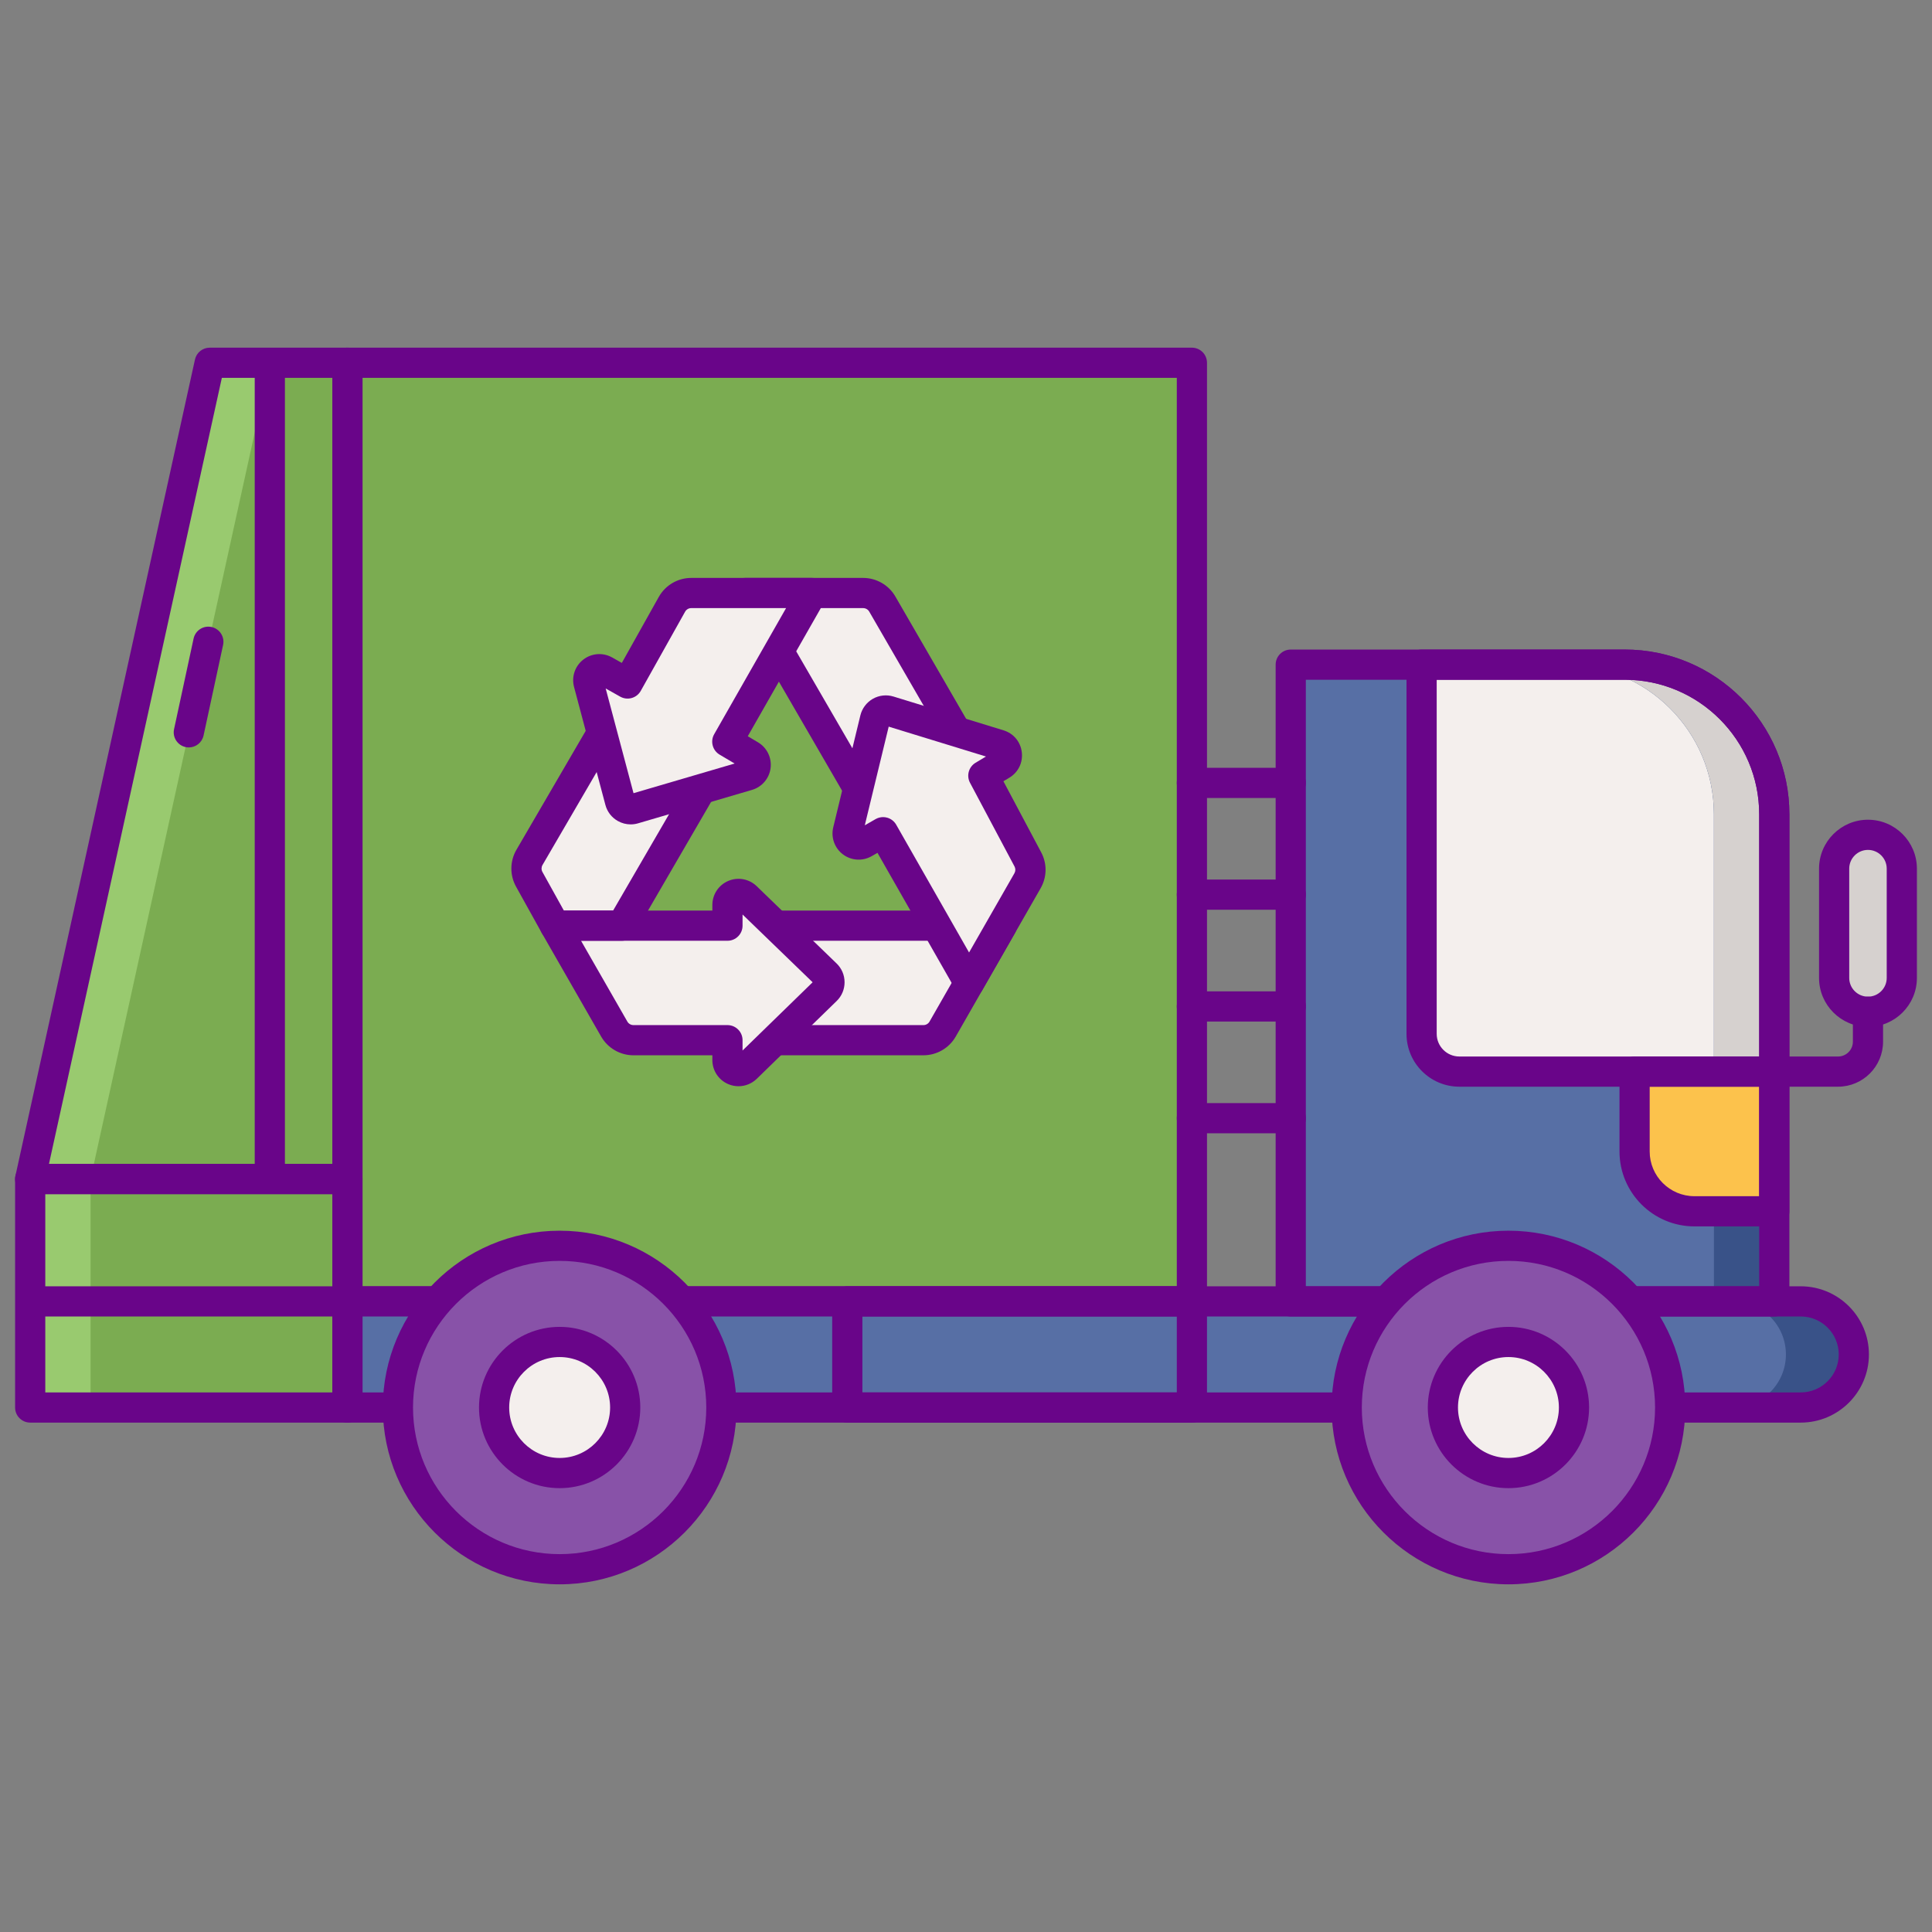 <svg id="Layer_1" enable-background="new 0 0 256 256" height="512" viewBox="0 0 256 256" width="512" xmlns="http://www.w3.org/2000/svg"><rect x="0" y="0" width="256" height="256" fill="#808080" stroke="none"/><g><g><g><path d="m46.034 48.069h111.899v124.372h-111.899z" fill="#7bac51"/></g><g><path d="m157.933 174.441h-111.899c-1.104 0-2-.896-2-2v-124.372c0-1.104.896-2 2-2h111.899c1.104 0 2 .896 2 2v124.373c0 1.104-.895 1.999-2 1.999zm-109.899-4h107.899v-120.372h-107.899z" fill="#690589"/></g></g><g><path d="m115.231 107.083-16.517-28.506h15.659c1.046 0 2.013.558 2.537 1.463l11.44 19.775z" fill="#f4efed"/></g><g><path d="m115.233 109.083c-.691 0-1.362-.358-1.732-.998l-16.518-28.505c-.358-.619-.359-1.382-.002-2.002s1.017-1.001 1.733-1.001h15.659c1.755 0 3.391.944 4.268 2.463l11.44 19.774c.269.465.34 1.018.196 1.535-.143.518-.488.956-.958 1.216l-13.119 7.267c-.306.17-.639.251-.967.251zm-13.049-28.506 13.794 23.806 9.62-5.33-10.42-18.011c-.166-.287-.475-.465-.806-.465z" fill="#690589"/></g><g><path d="m100.697 122.657h32.049l-7.841 13.699c-.522.912-1.493 1.475-2.543 1.475h-21.664v-15.174z" fill="#f4efed"/></g><g><path d="m122.361 139.831h-21.664c-1.104 0-2-.895-2-2v-15.174c0-1.104.896-2 2-2h32.048c.713 0 1.373.38 1.73.997.358.617.36 1.378.006 1.997l-7.841 13.699c-.876 1.53-2.515 2.481-4.279 2.481zm-19.664-4h19.664c.333 0 .643-.179.808-.468l6.127-10.706h-26.599z" fill="#690589"/></g><g><path d="m73.539 122.657 7.853 13.701c.522.911 1.492 1.473 2.543 1.473h12.458v2.634c0 1.296 1.559 1.954 2.488 1.05l10.587-10.31c.592-.577.59-1.528-.003-2.103l-10.587-10.241c-.93-.899-2.484-.241-2.484 1.053v2.743z" fill="#f4efed"/></g><g><path d="m73.539 122.657-3.414-6.148c-.502-.904-.49-2.005.03-2.898l12.275-21.071 13.034 7.597-13.074 22.52z" fill="#f4efed"/></g><g><path d="m97.859 143.932c-.455 0-.913-.09-1.35-.274-1.286-.543-2.118-1.796-2.118-3.193v-.634h-10.457c-1.763 0-3.402-.95-4.278-2.479l-7.853-13.7c-.354-.619-.353-1.38.005-1.998.357-.617 1.017-.997 1.73-.997h20.854v-.743c0-1.394.83-2.646 2.113-3.19s2.76-.269 3.762.701l10.587 10.24c.679.658 1.054 1.54 1.056 2.485.001.945-.37 1.829-1.047 2.488l-10.587 10.31c-.662.643-1.532.983-2.417.984zm-20.869-19.275 6.137 10.706c.165.289.475.468.807.468h12.458c1.104 0 2 .896 2 2v1.367l9.285-9.042-9.285-8.981v1.481c0 1.104-.896 2-2 2h-19.402z" fill="#690589"/></g><g><path d="m82.39 124.657h-8.852c-.727 0-1.396-.394-1.749-1.029l-3.413-6.148c-.84-1.513-.82-3.381.051-4.876l12.275-21.07c.267-.459.705-.792 1.218-.927.511-.134 1.059-.061 1.517.206l13.034 7.597c.953.556 1.276 1.778.722 2.732l-13.074 22.52c-.357.615-1.016.995-1.729.995zm-7.674-4h6.523l11.494-19.797-9.581-5.584-11.268 19.342c-.165.282-.168.635-.009.921z" fill="#690589"/></g><g><path d="m107.601 78.577h-16.008c-1.061 0-2.039.573-2.557 1.498l-5.877 10.492-3.027-1.706c-1.13-.637-2.469.4-2.136 1.653l4.156 15.632c.212.796 1.038 1.261 1.829 1.03l15.101-4.43c1.229-.361 1.437-2.014.335-2.667l-3.046-1.805z" fill="#f4efed"/></g><g><path d="m83.563 109.236c-.587 0-1.168-.151-1.695-.448-.821-.462-1.406-1.219-1.648-2.129l-4.156-15.632c-.359-1.35.123-2.775 1.229-3.63 1.105-.856 2.606-.965 3.823-.278l1.279.721 4.896-8.742c.871-1.555 2.519-2.521 4.302-2.521h16.008c.712 0 1.372.379 1.729.995.358.616.361 1.376.008 1.996l-10.256 17.988 1.354.802c1.188.704 1.844 2.044 1.672 3.413s-1.138 2.505-2.462 2.894l-15.102 4.43c-.323.095-.653.141-.981.141zm-3.307-18.01 3.689 13.876 13.396-3.93-1.989-1.178c-.939-.557-1.258-1.763-.718-2.711l9.525-16.706h-12.566c-.336 0-.647.182-.812.475l-5.877 10.492c-.26.463-.693.805-1.205.948-.511.144-1.059.077-1.522-.184z" fill="#690589"/></g><g><path d="m136.196 113.874-5.897-11.091 2.408-1.443c1.088-.652.89-2.285-.323-2.658l-14.582-4.477c-.807-.248-1.655.235-1.854 1.056l-3.595 14.835c-.303 1.251 1.038 2.257 2.154 1.616l2.509-1.44 11.388 19.973 7.749-13.538c.499-.875.515-1.944.043-2.833z" fill="#f4efed"/></g><g><path d="m128.403 132.244h-.001c-.718 0-1.38-.386-1.736-1.009l-10.395-18.23-.769.441c-1.201.691-2.695.599-3.805-.233-1.109-.832-1.615-2.24-1.289-3.587l3.595-14.835c.224-.924.827-1.724 1.653-2.195.825-.471 1.821-.582 2.731-.302l14.582 4.477c1.327.407 2.255 1.516 2.423 2.894s-.468 2.678-1.658 3.391l-.778.466 5.005 9.414c.8 1.504.772 3.285-.075 4.764l-7.749 13.538c-.355.622-1.017 1.006-1.734 1.006zm-11.388-23.973c.176 0 .353.023.525.07.513.14.949.478 1.212.939l9.654 16.931 6.009-10.499c.16-.279.166-.615.015-.899h-.001l-5.897-11.091c-.5-.94-.175-2.107.738-2.655l1.378-.825-12.891-3.959-3.168 13.074 1.43-.821c.306-.175.65-.265.996-.265z" fill="#690589"/></g><g><path d="m4 156.229h42.034v30.273h-42.034z" fill="#7bac51"/></g><g><path d="m4 156.229h42.034v-108.16h-18.246z" fill="#7bac51"/></g><g><path d="m238.612 172.441h-192.578v14.061h192.578c3.883 0 7.031-3.148 7.031-7.031-.001-3.882-3.149-7.03-7.031-7.03z" fill="#576fa5"/></g><g><path d="m235.102 172.441h-64.072v-84.372h44.249c10.948 0 19.824 8.875 19.824 19.824v64.548z" fill="#576fa5"/></g><g><path d="m215.278 88.069h-26.908v48.924c0 2.761 2.239 5 5 5h41.732v-34.1c0-10.949-8.875-19.824-19.824-19.824z" fill="#f4efed"/></g><g><path d="m215.278 88.069h-8c10.948 0 19.824 8.875 19.824 19.824v64.549h8v-64.549c0-10.949-8.875-19.824-19.824-19.824z" fill="#395288"/></g><g><path d="m215.278 88.069h-8c10.948 0 19.824 8.875 19.824 19.824v34.1h8v-34.1c0-10.949-8.875-19.824-19.824-19.824z" fill="#d6d1cf"/></g><g><path d="m247.516 134.064c-2.477 0-4.484-2.008-4.484-4.484v-14.478c0-2.477 2.008-4.484 4.484-4.484 2.477 0 4.484 2.008 4.484 4.484v14.478c0 2.476-2.008 4.484-4.484 4.484z" fill="#d6d1cf"/></g><g><path d="m224.521 160.503h10.581v-18.51h-18.51v10.581c0 4.379 3.55 7.929 7.929 7.929z" fill="#fcc24c"/></g><g><path d="m238.612 172.441h-9c3.883 0 7.031 3.148 7.031 7.031s-3.148 7.031-7.031 7.031h9c3.883 0 7.031-3.148 7.031-7.031-.001-3.883-3.149-7.031-7.031-7.031z" fill="#395288"/></g><g><path d="m27.788 48.069-23.788 108.16h8l23.788-108.16z" fill="#99ca6f"/></g><g><path d="m4 156.229h8v30.273h-8z" fill="#99ca6f"/></g><g><path d="m46.034 158.229h-42.034c-.606 0-1.179-.274-1.559-.747-.38-.472-.525-1.091-.395-1.683l23.788-108.16c.202-.917 1.014-1.57 1.953-1.57h18.246c1.104 0 2 .896 2 2v108.16c.001 1.104-.895 2-1.999 2zm-39.546-4h37.546v-104.16h-14.638z" fill="#690589"/></g><g><path d="m25.021 99.038c-.14 0-.281-.015-.423-.045-1.08-.233-1.767-1.297-1.534-2.377l2.587-12c.233-1.08 1.294-1.77 2.376-1.534 1.08.233 1.767 1.297 1.534 2.377l-2.587 12c-.203.937-1.032 1.579-1.953 1.579z" fill="#690589"/></g><g><path d="m46.034 188.502h-42.034c-1.105 0-2-.895-2-2v-30.273c0-1.105.895-2 2-2h42.034c1.104 0 2 .895 2 2v30.273c0 1.105-.896 2-2 2zm-40.034-4h38.034v-26.273h-38.034z" fill="#690589"/></g><g><path d="m238.612 188.502h-192.578c-1.104 0-2-.895-2-2v-14.061c0-1.105.896-2 2-2h192.578c4.979 0 9.03 4.051 9.03 9.03 0 4.98-4.051 9.031-9.03 9.031zm-190.578-4h190.578c2.774 0 5.03-2.257 5.03-5.031s-2.256-5.03-5.03-5.03h-190.578z" fill="#690589"/></g><g><path d="m171.03 105.735h-13.097c-1.105 0-2-.896-2-2s.895-2 2-2h13.097c1.104 0 2 .896 2 2s-.896 2-2 2z" fill="#690589"/></g><g><path d="m171.03 120.546h-13.097c-1.105 0-2-.896-2-2s.895-2 2-2h13.097c1.104 0 2 .896 2 2s-.896 2-2 2z" fill="#690589"/></g><g><path d="m171.03 135.357h-13.097c-1.105 0-2-.896-2-2 0-1.105.895-2 2-2h13.097c1.104 0 2 .895 2 2s-.896 2-2 2z" fill="#690589"/></g><g><path d="m171.03 150.169h-13.097c-1.105 0-2-.896-2-2 0-1.105.895-2 2-2h13.097c1.104 0 2 .895 2 2 0 1.104-.896 2-2 2z" fill="#690589"/></g><g><path d="m235.102 143.993h-41.732c-3.86 0-7-3.14-7-7v-48.924c0-1.104.895-2 2-2h26.908c12.034 0 21.824 9.79 21.824 21.824v34.101c0 1.104-.896 1.999-2 1.999zm-44.732-53.924v46.924c0 1.654 1.346 3 3 3h39.732v-32.101c0-9.828-7.996-17.824-17.824-17.824h-24.908z" fill="#690589"/></g><g><path d="m235.102 174.441h-64.072c-1.105 0-2-.896-2-2v-84.372c0-1.104.895-2 2-2h44.249c12.034 0 21.824 9.79 21.824 21.824v64.549c-.001 1.104-.897 1.999-2.001 1.999zm-62.072-4h60.072v-62.549c0-9.828-7.996-17.824-17.824-17.824h-42.248z" fill="#690589"/></g><g><path d="m247.516 136.064c-3.576 0-6.484-2.909-6.484-6.484v-14.478c0-3.576 2.909-6.484 6.484-6.484s6.484 2.909 6.484 6.484v14.478c0 3.575-2.909 6.484-6.484 6.484zm0-23.447c-1.37 0-2.484 1.114-2.484 2.484v14.478c0 1.37 1.114 2.484 2.484 2.484s2.484-1.114 2.484-2.484v-14.478c0-1.37-1.114-2.484-2.484-2.484z" fill="#690589"/></g><g><path d="m243.551 143.993h-8.449c-1.104 0-2-.895-2-2 0-1.104.896-2 2-2h8.449c1.083 0 1.965-.881 1.965-1.965v-3.965c0-1.105.896-2 2-2 1.105 0 2 .895 2 2v3.965c0 3.289-2.676 5.965-5.965 5.965z" fill="#690589"/></g><g><path d="m235.102 162.503h-10.581c-5.475 0-9.93-4.454-9.93-9.929v-10.581c0-1.104.896-2 2-2h18.51c1.104 0 2 .896 2 2v18.51c.001 1.104-.895 2-1.999 2zm-16.51-18.51v8.581c0 3.27 2.66 5.929 5.93 5.929h8.581v-14.51z" fill="#690589"/></g><g><path d="m35.753 157.436c-1.104 0-2-.896-2-2v-106.574c0-1.104.896-2 2-2s2 .896 2 2v106.574c0 1.104-.896 2-2 2z" fill="#690589"/></g><g><path d="m46.034 174.441h-41.241c-1.105 0-2-.896-2-2 0-1.105.895-2 2-2h41.241c1.104 0 2 .895 2 2s-.896 2-2 2z" fill="#690589"/></g><g><path d="m157.933 188.502h-45.663c-1.104 0-2-.895-2-2v-14.061c0-1.105.896-2 2-2h45.663c1.104 0 2 .895 2 2v14.061c0 1.105-.895 2-2 2zm-43.662-4h41.663v-10.061h-41.663z" fill="#690589"/></g><g><circle cx="74.156" cy="186.502" fill="#8852a8" r="21.429"/></g><g><circle cx="199.876" cy="186.502" fill="#8852a8" r="21.429"/></g><g><path d="m74.156 209.931c-12.919 0-23.429-10.51-23.429-23.429s10.51-23.429 23.429-23.429c12.918 0 23.429 10.51 23.429 23.429s-10.511 23.429-23.429 23.429zm0-42.858c-10.713 0-19.429 8.716-19.429 19.429s8.716 19.429 19.429 19.429 19.429-8.716 19.429-19.429-8.716-19.429-19.429-19.429z" fill="#690589"/></g><g><path d="m199.876 209.931c-12.919 0-23.429-10.51-23.429-23.429s10.51-23.429 23.429-23.429c12.918 0 23.429 10.51 23.429 23.429s-10.51 23.429-23.429 23.429zm0-42.858c-10.713 0-19.429 8.716-19.429 19.429s8.716 19.429 19.429 19.429 19.429-8.716 19.429-19.429-8.716-19.429-19.429-19.429z" fill="#690589"/></g><g><circle cx="74.156" cy="186.502" fill="#f4efed" r="8.686"/></g><g><circle cx="199.876" cy="186.502" fill="#f4efed" r="8.686"/></g><g><path d="m74.156 197.189c-5.892 0-10.686-4.794-10.686-10.686 0-5.893 4.794-10.686 10.686-10.686s10.686 4.794 10.686 10.686-4.794 10.686-10.686 10.686zm0-17.373c-3.687 0-6.686 2.999-6.686 6.686s2.999 6.686 6.686 6.686 6.686-3 6.686-6.686c0-3.687-3-6.686-6.686-6.686z" fill="#690589"/></g><g><path d="m199.876 197.189c-5.892 0-10.686-4.794-10.686-10.686 0-5.893 4.794-10.686 10.686-10.686s10.686 4.794 10.686 10.686-4.793 10.686-10.686 10.686zm0-17.373c-3.687 0-6.686 2.999-6.686 6.686s2.999 6.686 6.686 6.686 6.686-3 6.686-6.686c0-3.687-2.999-6.686-6.686-6.686z" fill="#690589"/></g></g></svg>